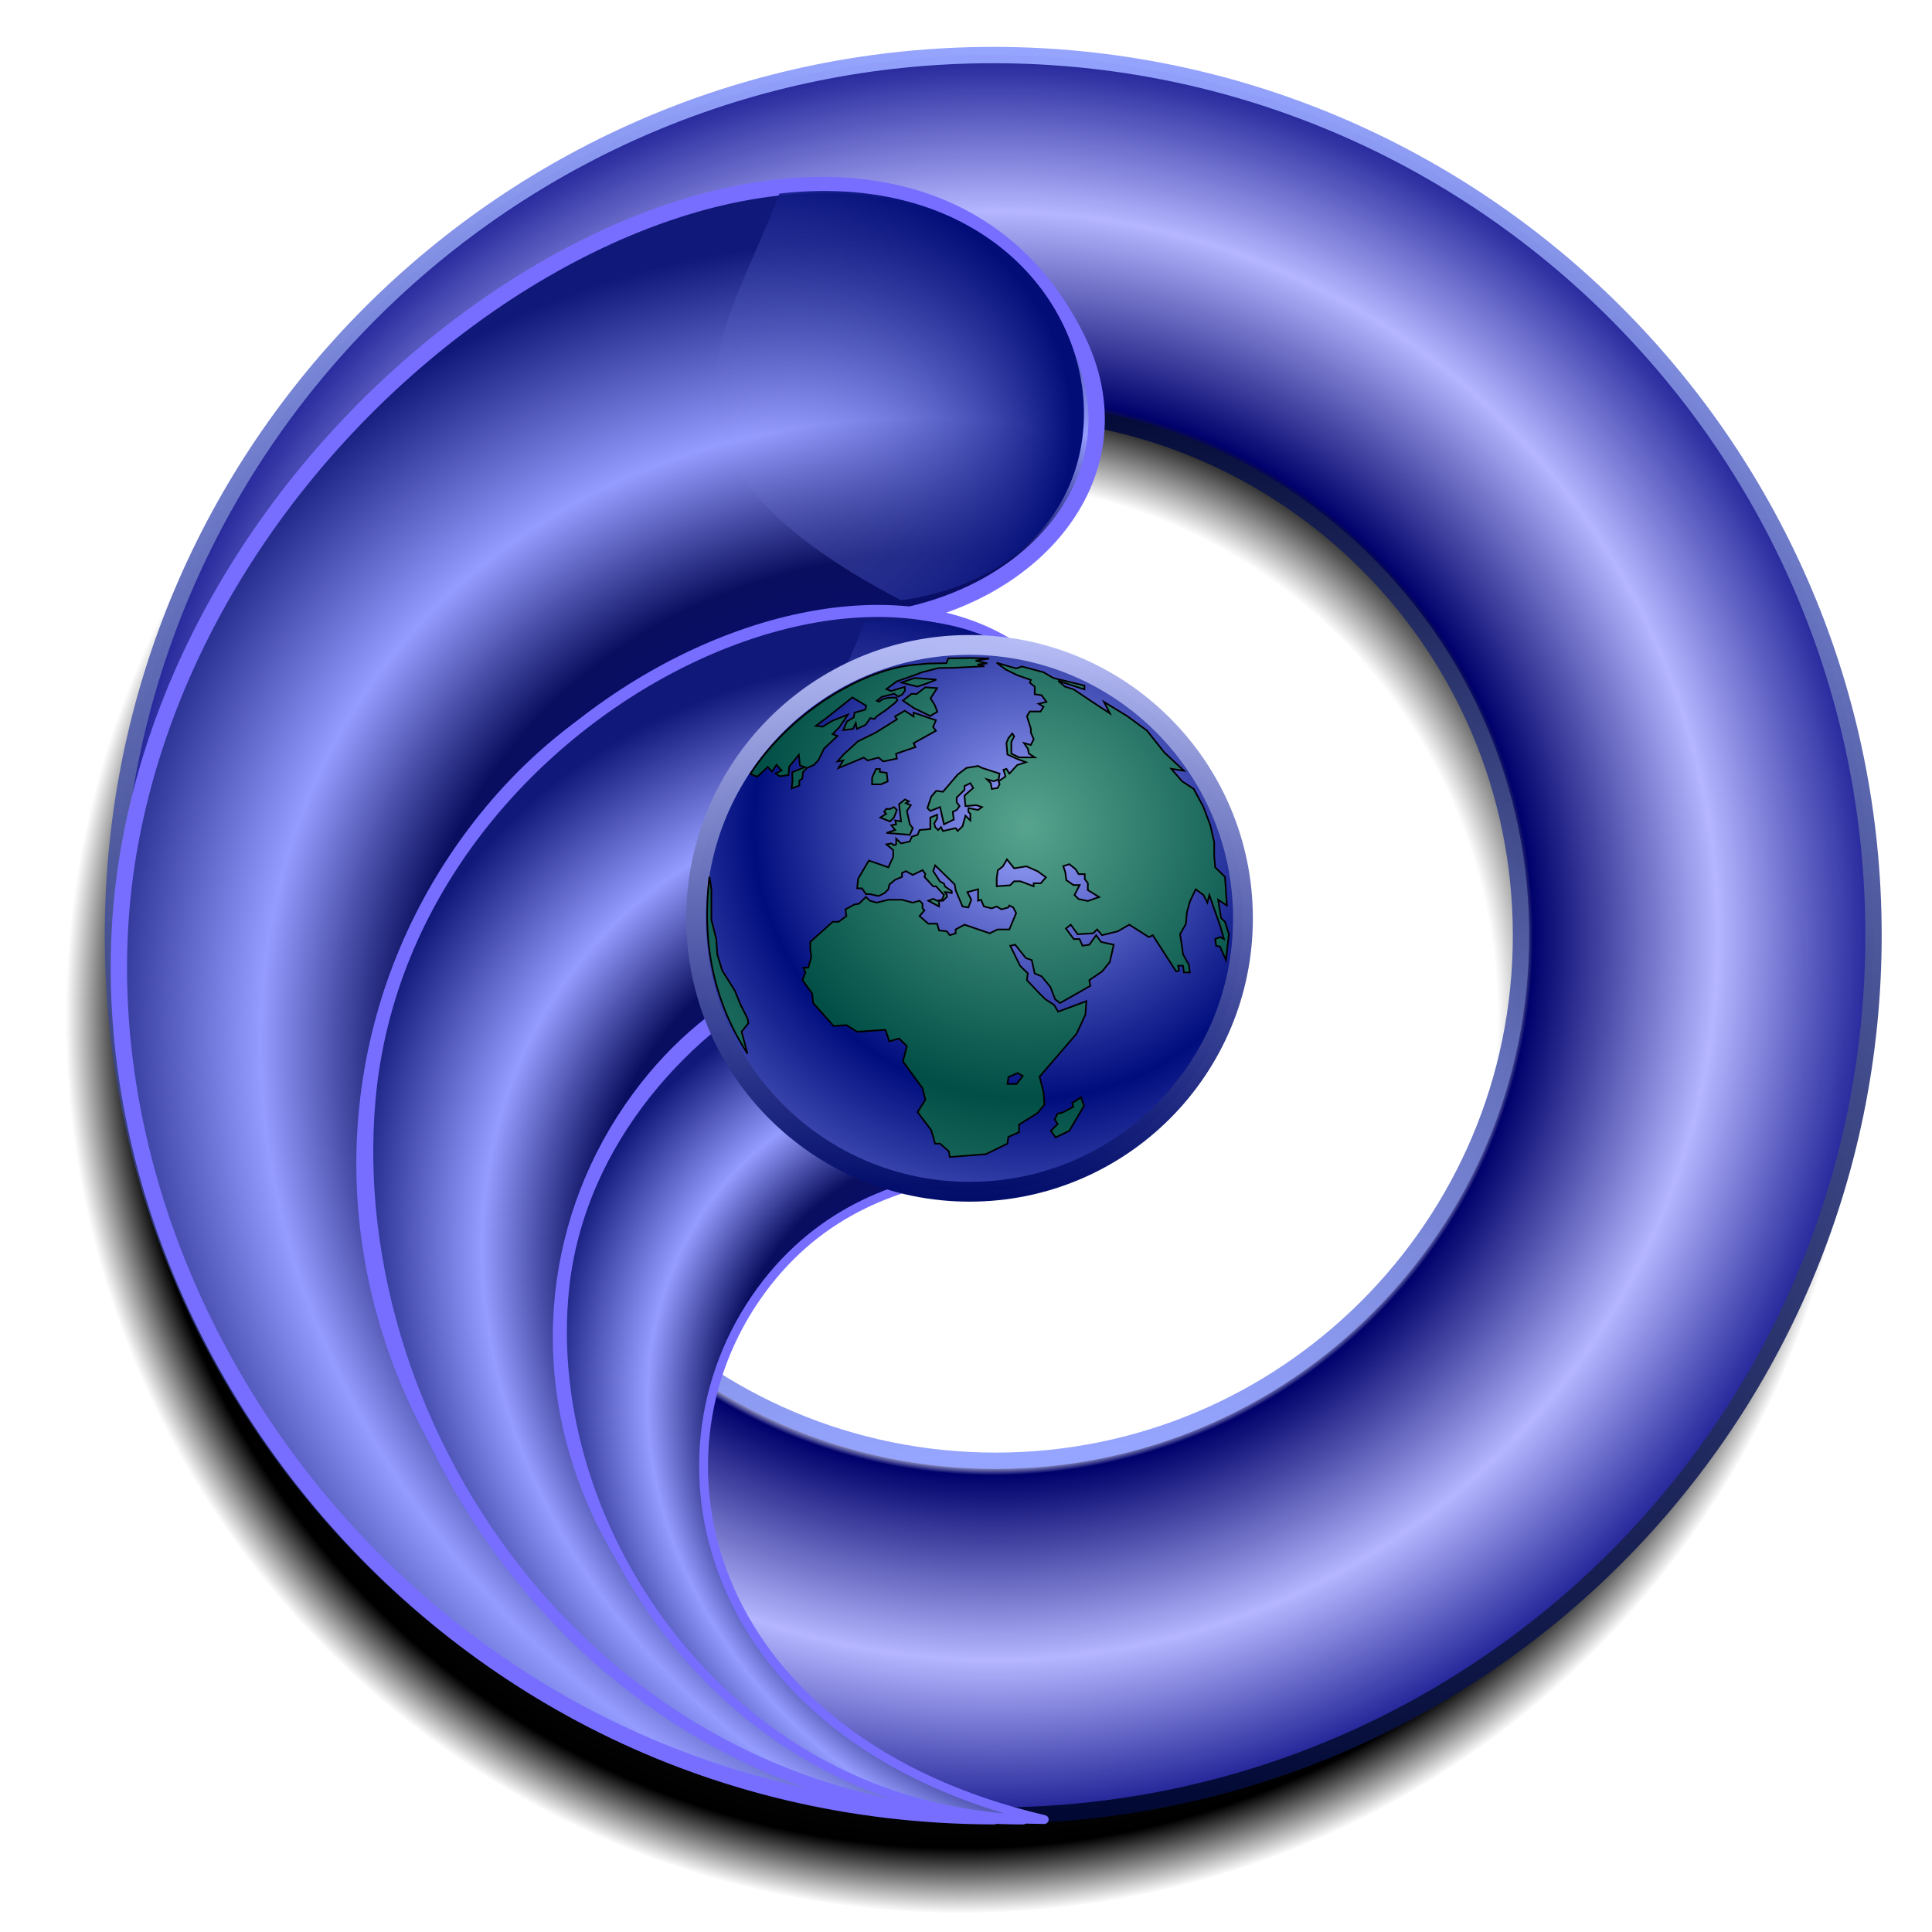 <?xml version="1.0" encoding="UTF-8" standalone="no"?>
<!-- Created with Inkscape (http://www.inkscape.org/) -->

<svg
   xmlns:dc="http://purl.org/dc/elements/1.1/"
   xmlns:cc="http://creativecommons.org/ns#"
   xmlns:rdf="http://www.w3.org/1999/02/22-rdf-syntax-ns#"
   xmlns:svg="http://www.w3.org/2000/svg"
   xmlns="http://www.w3.org/2000/svg"
   xmlns:xlink="http://www.w3.org/1999/xlink"
   xmlns:sodipodi="http://sodipodi.sourceforge.net/DTD/sodipodi-0.dtd"
   xmlns:inkscape="http://www.inkscape.org/namespaces/inkscape"
   id="svg2"
   sodipodi:version="0.32"
   inkscape:version="0.92.5 (2060ec1f9f, 2020-04-08)"
   width="256"
   height="256"
   version="1.0"
   sodipodi:docname="bittorent.svg">
  <defs
     id="defs5">
    <linearGradient
       inkscape:collect="always"
       id="linearGradient931">
      <stop
         style="stop-color:#b4bbf5;stop-opacity:1"
         offset="0"
         id="stop927" />
      <stop
         style="stop-color:#000b69;stop-opacity:1"
         offset="1"
         id="stop929" />
    </linearGradient>
    <linearGradient
       inkscape:collect="always"
       id="linearGradient923">
      <stop
         style="stop-color:#9ca6ff;stop-opacity:1"
         offset="0"
         id="stop919" />
      <stop
         style="stop-color:#000d7d;stop-opacity:1"
         offset="1"
         id="stop921" />
    </linearGradient>
    <linearGradient
       inkscape:collect="always"
       id="linearGradient4713">
      <stop
         style="stop-color:#000000;stop-opacity:1;"
         offset="0"
         id="stop4709" />
      <stop
         id="stop4717"
         offset="0.598"
         style="stop-color:#000000;stop-opacity:0" />
      <stop
         style="stop-color:#000000;stop-opacity:0.903"
         offset="0.687"
         id="stop4719" />
      <stop
         id="stop4721"
         offset="0.927"
         style="stop-color:#000000;stop-opacity:1" />
      <stop
         style="stop-color:#000000;stop-opacity:0;"
         offset="1"
         id="stop4711" />
    </linearGradient>
    <linearGradient
       inkscape:collect="always"
       id="linearGradient4695">
      <stop
         style="stop-color:#000732;stop-opacity:1"
         offset="0"
         id="stop4691" />
      <stop
         style="stop-color:#95a4ff;stop-opacity:0.988"
         offset="1"
         id="stop4693" />
    </linearGradient>
    <linearGradient
       inkscape:collect="always"
       id="linearGradient4672">
      <stop
         style="stop-color:#171992;stop-opacity:0"
         offset="0"
         id="stop4668" />
      <stop
         id="stop4680"
         offset="0.593"
         style="stop-color:#01026e;stop-opacity:0.032" />
      <stop
         id="stop4678"
         offset="0.607"
         style="stop-color:#00016b;stop-opacity:1" />
      <stop
         id="stop4676"
         offset="0.815"
         style="stop-color:#b5b6ff;stop-opacity:1" />
      <stop
         style="stop-color:#171992;stop-opacity:0.984"
         offset="1"
         id="stop4670" />
    </linearGradient>
    <linearGradient
       id="linearGradient4610"
       inkscape:collect="always">
      <stop
         id="stop4606"
         offset="0"
         style="stop-color:#8b92ef;stop-opacity:0" />
      <stop
         id="stop4608"
         offset="1"
         style="stop-color:#020d78;stop-opacity:1" />
    </linearGradient>
    <linearGradient
       id="linearGradient4600"
       inkscape:collect="always">
      <stop
         id="stop4596"
         offset="0"
         style="stop-color:#0209bc;stop-opacity:1" />
      <stop
         style="stop-color:#090e5f;stop-opacity:1"
         offset="0.659"
         id="stop4604" />
      <stop
         style="stop-color:#959cff;stop-opacity:1"
         offset="0.806"
         id="stop4602" />
      <stop
         id="stop4598"
         offset="1"
         style="stop-color:#101879;stop-opacity:1" />
    </linearGradient>
    <radialGradient
       inkscape:collect="always"
       xlink:href="#linearGradient4600"
       id="radialGradient2791"
       cx="-37.864"
       cy="90.653"
       fx="-37.864"
       fy="90.653"
       r="60.872"
       gradientTransform="matrix(1.011,-1.421,1.69,1.203,21.813,-6.977)"
       gradientUnits="userSpaceOnUse" />
    <radialGradient
       inkscape:collect="always"
       xlink:href="#linearGradient4610"
       id="radialGradient2823"
       cx="100.381"
       cy="65.908"
       fx="100.381"
       fy="65.908"
       r="20.235"
       gradientTransform="matrix(2.017,-0.394,0.325,1.664,-125.655,-2.034)"
       gradientUnits="userSpaceOnUse" />
    <linearGradient
       id="linearGradient2779">
      <stop
         id="stop2781"
         offset="0"
         style="stop-color:#cdd0e8;stop-opacity:1;" />
      <stop
         id="stop2783"
         offset="1"
         style="stop-color:#4a4b8c;stop-opacity:1;" />
    </linearGradient>
    <radialGradient
       r="61.801"
       fy="94.952"
       fx="154.176"
       cy="94.952"
       cx="154.176"
       gradientTransform="matrix(4.78,-3.69431e-2,2.224268e-2,2.053,-696.636,-27.059)"
       gradientUnits="userSpaceOnUse"
       id="radialGradient2156"
       xlink:href="#linearGradient3045"
       inkscape:collect="always" />
    <linearGradient
       y2="23.241"
       x2="161.858"
       y1="40.875"
       x1="197.05"
       gradientTransform="matrix(1.963,0,0,2.354,-194.894,14.749)"
       gradientUnits="userSpaceOnUse"
       id="linearGradient2153"
       xlink:href="#linearGradient3850"
       inkscape:collect="always" />
    <linearGradient
       y2="65.623"
       x2="74.299"
       y1="71.588"
       x1="22.581"
       spreadMethod="reflect"
       gradientTransform="matrix(1.963,0,0,2.354,1.029,-10.801)"
       gradientUnits="userSpaceOnUse"
       id="linearGradient2150"
       xlink:href="#linearGradient3896"
       inkscape:collect="always" />
    <linearGradient
       y2="69.087"
       x2="87.376"
       y1="79.733"
       x1="20.247"
       gradientTransform="matrix(1.963,0,0,2.409,9.221,-18.286)"
       gradientUnits="userSpaceOnUse"
       id="linearGradient2147"
       xlink:href="#linearGradient3860"
       inkscape:collect="always" />
    <linearGradient
       y2="69.087"
       x2="87.376"
       y1="79.733"
       x1="20.247"
       spreadMethod="reflect"
       gradientTransform="matrix(1.963,0,0,2.409,9.221,-18.286)"
       gradientUnits="userSpaceOnUse"
       id="linearGradient2145"
       xlink:href="#linearGradient3896"
       inkscape:collect="always" />
    <linearGradient
       y2="63.782"
       x2="110.064"
       y1="54.7"
       x1="59.463"
       gradientTransform="matrix(1.037,0.196,-0.287,0.769,-81.623,-25.918)"
       gradientUnits="userSpaceOnUse"
       id="linearGradient18007"
       xlink:href="#aigrd9"
       inkscape:collect="always" />
    <linearGradient
       y2="53.969"
       x2="37.959"
       y1="79.914"
       x1="105.087"
       gradientTransform="matrix(0.941,0.298,-0.339,0.826,-67,-35.545)"
       gradientUnits="userSpaceOnUse"
       id="linearGradient18005"
       xlink:href="#aigrd8"
       inkscape:collect="always" />
    <linearGradient
       y2="94.278"
       x2="120.526"
       y1="114.171"
       x1="86.361"
       gradientTransform="matrix(0.945,0.328,-0.328,0.945,-70.259,-53.557)"
       gradientUnits="userSpaceOnUse"
       id="linearGradient18003"
       xlink:href="#aigrd7"
       inkscape:collect="always" />
    <linearGradient
       y2="82.533"
       x2="127.788"
       y1="108.482"
       x1="73.943"
       gradientTransform="matrix(0.956,0.292,-0.292,0.956,-73.827,-51.23)"
       gradientUnits="userSpaceOnUse"
       id="linearGradient18001"
       xlink:href="#aigrd6"
       inkscape:collect="always" />
    <linearGradient
       y2="72.563"
       x2="93.69"
       y1="64.346"
       x1="35.301"
       gradientTransform="matrix(0.94,0.293,-0.341,0.809,-68.038,-33.984)"
       gradientUnits="userSpaceOnUse"
       id="linearGradient17999"
       xlink:href="#aigrd5"
       inkscape:collect="always" />
    <linearGradient
       y2="77.179"
       x2="42.867"
       y1="97.71"
       x1="92.552"
       gradientTransform="matrix(0.934,0.328,-0.318,0.946,-68.304,-53.758)"
       gradientUnits="userSpaceOnUse"
       id="linearGradient17997"
       xlink:href="#aigrd2"
       inkscape:collect="always" />
    <linearGradient
       gradientTransform="matrix(1.037,0.196,-0.287,0.769,-81.623,-25.918)"
       y2="63.782"
       x2="110.064"
       y1="54.7"
       x1="59.463"
       gradientUnits="userSpaceOnUse"
       id="aigrd9">
      <stop
         id="stop16985"
         style="stop-color:#C7C7C7"
         offset="0.107" />
      <stop
         id="stop16987"
         style="stop-color:#3F3F3F"
         offset="0.192" />
      <stop
         id="stop16989"
         style="stop-color:#525252"
         offset="0.317" />
      <stop
         id="stop16991"
         style="stop-color:#727272"
         offset="0.464" />
      <stop
         id="stop16993"
         style="stop-color:#9D9D9D"
         offset="0.628" />
      <stop
         id="stop16995"
         style="stop-color:#353535"
         offset="0.775" />
      <stop
         id="stop16997"
         style="stop-color:#101010"
         offset="1" />
    </linearGradient>
    <linearGradient
       gradientTransform="matrix(0.941,0.298,-0.339,0.826,-67,-35.545)"
       y2="53.969"
       x2="37.959"
       y1="79.914"
       x1="105.087"
       gradientUnits="userSpaceOnUse"
       id="aigrd8">
      <stop
         id="stop16978"
         style="stop-color:#303030"
         offset="0" />
      <stop
         id="stop16980"
         style="stop-color:#828282"
         offset="1" />
    </linearGradient>
    <linearGradient
       gradientTransform="matrix(0.945,0.328,-0.328,0.945,-70.259,-53.557)"
       y2="94.278"
       x2="120.526"
       y1="114.171"
       x1="86.361"
       gradientUnits="userSpaceOnUse"
       id="aigrd7">
      <stop
         id="stop16972"
         style="stop-color:#FFFFFF"
         offset="0" />
      <stop
         id="stop16974"
         style="stop-color:#797E81"
         offset="1" />
    </linearGradient>
    <linearGradient
       gradientTransform="matrix(0.956,0.292,-0.292,0.956,-73.827,-51.23)"
       y2="82.533"
       x2="127.788"
       y1="108.482"
       x1="73.943"
       gradientUnits="userSpaceOnUse"
       id="aigrd6">
      <stop
         id="stop16965"
         style="stop-color:#FFFFFF"
         offset="0" />
      <stop
         id="stop16967"
         style="stop-color:#B1B1C5"
         offset="1" />
    </linearGradient>
    <linearGradient
       gradientTransform="matrix(0.94,0.293,-0.341,0.809,-68.038,-33.984)"
       y2="72.563"
       x2="93.69"
       y1="64.346"
       x1="35.301"
       gradientUnits="userSpaceOnUse"
       id="aigrd5">
      <stop
         id="stop16956"
         style="stop-color:#FFFFFF"
         offset="0" />
      <stop
         id="stop16958"
         style="stop-color:#ECECEC"
         offset="0.202" />
      <stop
         id="stop16960"
         style="stop-color:#606060"
         offset="1" />
    </linearGradient>
    <linearGradient
       gradientTransform="translate(-8.847,-7.637)"
       y2="58.936"
       x2="77.696"
       y1="58.936"
       x1="20.695"
       gradientUnits="userSpaceOnUse"
       id="aigrd4">
      <stop
         id="stop16950"
         style="stop-color:#FFFFFF"
         offset="0" />
      <stop
         id="stop16952"
         style="stop-color:#DFDFEC"
         offset="1" />
    </linearGradient>
    <linearGradient
       gradientTransform="translate(-8.847,-7.637)"
       y2="59.724"
       x2="110.422"
       y1="59.724"
       x1="1"
       gradientUnits="userSpaceOnUse"
       id="aigrd3">
      <stop
         id="stop16941"
         style="stop-color:#BFBFBF"
         offset="0" />
      <stop
         id="stop16943"
         style="stop-color:#7084CC"
         offset="1" />
    </linearGradient>
    <linearGradient
       gradientTransform="matrix(0.934,0.328,-0.318,0.946,-68.304,-53.758)"
       y2="77.179"
       x2="42.867"
       y1="97.71"
       x1="92.552"
       gradientUnits="userSpaceOnUse"
       id="aigrd2">
      <stop
         id="stop16932"
         style="stop-color:#303030"
         offset="0" />
      <stop
         id="stop16934"
         style="stop-color:#828282"
         offset="1" />
    </linearGradient>
    <linearGradient
       gradientTransform="translate(-8.847,-7.637)"
       y2="91.075"
       x2="135.033"
       y1="91.075"
       x1="19.927"
       gradientUnits="userSpaceOnUse"
       id="aigrd1">
      <stop
         id="stop16926"
         style="stop-color:#E8E8E8"
         offset="0" />
      <stop
         id="stop16928"
         style="stop-color:#A9A9A9"
         offset="1" />
    </linearGradient>
    <linearGradient
       id="linearGradient3850"
       inkscape:collect="always">
      <stop
         id="stop3852"
         offset="0"
         style="stop-color:#987532;stop-opacity:1" />
      <stop
         id="stop3854"
         offset="1"
         style="stop-color:#e6dbc6;stop-opacity:1" />
    </linearGradient>
    <linearGradient
       id="linearGradient3860"
       inkscape:collect="always">
      <stop
         id="stop3862"
         offset="0"
         style="stop-color:#482b19;stop-opacity:1" />
      <stop
         id="stop3864"
         offset="1"
         style="stop-color:#b27e5e;stop-opacity:1" />
    </linearGradient>
    <linearGradient
       id="linearGradient3896">
      <stop
         style="stop-color:#484419;stop-opacity:1;"
         offset="0"
         id="stop3898" />
      <stop
         style="stop-color:#eee38d;stop-opacity:1;"
         offset="1"
         id="stop3900" />
    </linearGradient>
    <linearGradient
       id="linearGradient3045">
      <stop
         id="stop3047"
         offset="0"
         style="stop-color:#ffd400;stop-opacity:1;" />
      <stop
         style="stop-color:#b0a00d;stop-opacity:1;"
         offset="0.5"
         id="stop2837" />
      <stop
         id="stop3049"
         offset="1"
         style="stop-color:#534c0a;stop-opacity:1;" />
    </linearGradient>
    <radialGradient
       inkscape:collect="always"
       xlink:href="#linearGradient4600"
       id="radialGradient4654"
       gradientUnits="userSpaceOnUse"
       gradientTransform="matrix(1.011,-1.421,1.69,1.203,21.813,-6.977)"
       cx="-37.864"
       cy="90.653"
       fx="-37.864"
       fy="90.653"
       r="60.872" />
    <radialGradient
       inkscape:collect="always"
       xlink:href="#linearGradient4610"
       id="radialGradient4656"
       gradientUnits="userSpaceOnUse"
       gradientTransform="matrix(2.017,-0.394,0.325,1.664,-125.655,-2.034)"
       cx="100.381"
       cy="65.908"
       fx="100.381"
       fy="65.908"
       r="20.235" />
    <radialGradient
       inkscape:collect="always"
       xlink:href="#linearGradient4600"
       id="radialGradient4664"
       gradientUnits="userSpaceOnUse"
       gradientTransform="matrix(1.011,-1.421,1.69,1.203,21.813,-6.977)"
       cx="-37.864"
       cy="90.653"
       fx="-37.864"
       fy="90.653"
       r="60.872" />
    <radialGradient
       inkscape:collect="always"
       xlink:href="#linearGradient4610"
       id="radialGradient4666"
       gradientUnits="userSpaceOnUse"
       gradientTransform="matrix(2.017,-0.394,0.325,1.664,-125.655,-2.034)"
       cx="100.381"
       cy="65.908"
       fx="100.381"
       fy="65.908"
       r="20.235" />
    <radialGradient
       inkscape:collect="always"
       xlink:href="#linearGradient4672"
       id="radialGradient4674"
       cx="129.882"
       cy="127.905"
       fx="129.882"
       fy="127.905"
       r="108.838"
       gradientUnits="userSpaceOnUse"
       gradientTransform="matrix(1.082,0,0,1.082,-8.881,-14.41)" />
    <linearGradient
       inkscape:collect="always"
       xlink:href="#linearGradient4695"
       id="linearGradient4697"
       x1="130.593"
       y1="236.581"
       x2="136.728"
       y2="18.065"
       gradientUnits="userSpaceOnUse"
       gradientTransform="matrix(1.082,0,0,1.082,-8.881,-14.41)" />
    <linearGradient
       inkscape:collect="always"
       xlink:href="#linearGradient4695"
       id="linearGradient4705"
       x1="128.154"
       y1="62.234"
       x2="135.677"
       y2="191.833"
       gradientUnits="userSpaceOnUse"
       gradientTransform="matrix(1.082,0,0,1.082,-9.509,-15.039)" />
    <radialGradient
       inkscape:collect="always"
       xlink:href="#linearGradient4713"
       id="radialGradient4715"
       cx="125.524"
       cy="136.331"
       fx="125.524"
       fy="136.331"
       r="107.838"
       gradientTransform="matrix(1.101,0,0,1.101,-10.787,-15.264)"
       gradientUnits="userSpaceOnUse" />
    <radialGradient
       inkscape:collect="always"
       xlink:href="#linearGradient923"
       id="radialGradient925"
       cx="138.025"
       cy="118.266"
       fx="138.025"
       fy="118.266"
       r="27.605"
       gradientUnits="userSpaceOnUse"
       spreadMethod="reflect"
       gradientTransform="matrix(1.312,0,0,1.312,-45.045,-45.731)" />
    <linearGradient
       inkscape:collect="always"
       xlink:href="#linearGradient931"
       id="linearGradient933"
       x1="128.436"
       y1="99.959"
       x2="129.308"
       y2="155.75"
       gradientUnits="userSpaceOnUse"
       gradientTransform="matrix(1.312,0,0,1.312,-45.045,-45.731)" />
    <radialGradient
       inkscape:collect="always"
       xlink:href="#linearGradient12323"
       id="radialGradient12337"
       gradientUnits="userSpaceOnUse"
       gradientTransform="matrix(-1.429,1.193717e-2,8.834128e-3,1.058,133.35,-102.436)"
       cx="-44.103"
       cy="174.867"
       fx="-44.103"
       fy="174.867"
       r="38.327" />
    <radialGradient
       inkscape:collect="always"
       xlink:href="#linearGradient12323"
       id="radialGradient12333"
       gradientUnits="userSpaceOnUse"
       gradientTransform="matrix(1.429,1.193717e-2,-8.834128e-3,1.058,179.27,-100.016)"
       cx="-44.103"
       cy="174.867"
       fx="-44.103"
       fy="174.867"
       r="38.327" />
    <radialGradient
       inkscape:collect="always"
       xlink:href="#linearGradient12323"
       id="radialGradient12329"
       cx="-44.103"
       cy="174.867"
       fx="-44.103"
       fy="174.867"
       r="38.327"
       gradientTransform="matrix(-1.429,1.193717e-2,8.834128e-3,1.058,108.186,-39.041)"
       gradientUnits="userSpaceOnUse" />
    <linearGradient
       inkscape:collect="always"
       xlink:href="#linearGradient12235"
       id="linearGradient12317"
       gradientUnits="userSpaceOnUse"
       x1="-51.781"
       y1="126.064"
       x2="-22.261"
       y2="126.064" />
    <linearGradient
       inkscape:collect="always"
       xlink:href="#linearGradient12269"
       id="linearGradient12275"
       x1="28.259"
       y1="59.48"
       x2="85.37"
       y2="42.059"
       gradientUnits="userSpaceOnUse" />
    <linearGradient
       inkscape:collect="always"
       xlink:href="#linearGradient12235"
       id="linearGradient12233"
       x1="15.97"
       y1="60.975"
       x2="36.779"
       y2="60.975"
       gradientUnits="userSpaceOnUse"
       spreadMethod="reflect"
       gradientTransform="translate(8.75,50.711)" />
    <linearGradient
       inkscape:collect="always"
       xlink:href="#linearGradient2811"
       id="linearGradient11338"
       gradientUnits="userSpaceOnUse"
       x1="93.838"
       y1="19.388"
       x2="96.434"
       y2="79.131" />
    <radialGradient
       inkscape:collect="always"
       xlink:href="#linearGradient2797"
       id="radialGradient11336"
       gradientUnits="userSpaceOnUse"
       cx="90.378"
       cy="91.243"
       fx="90.378"
       fy="91.243"
       r="72.284" />
    <radialGradient
       inkscape:collect="always"
       xlink:href="#linearGradient2811"
       id="radialGradient11334"
       gradientUnits="userSpaceOnUse"
       gradientTransform="matrix(1.553,-1.227874e-7,4.977311e-8,0.728,-51.846,16.917)"
       cx="93.838"
       cy="39.025"
       fx="93.838"
       fy="39.025"
       r="54.986" />
    <radialGradient
       inkscape:collect="always"
       xlink:href="#linearGradient2797"
       id="radialGradient11320"
       gradientUnits="userSpaceOnUse"
       cx="90.378"
       cy="91.243"
       fx="90.378"
       fy="91.243"
       r="72.284" />
    <radialGradient
       inkscape:collect="always"
       xlink:href="#linearGradient2811"
       id="radialGradient11318"
       gradientUnits="userSpaceOnUse"
       gradientTransform="matrix(1.553,-1.227874e-7,4.977311e-8,0.728,-51.846,16.917)"
       cx="93.838"
       cy="39.025"
       fx="93.838"
       fy="39.025"
       r="54.986" />
    <linearGradient
       id="linearGradient2811"
       inkscape:collect="always">
      <stop
         id="stop2813"
         offset="0"
         style="stop-color:white;stop-opacity:1;" />
      <stop
         id="stop2815"
         offset="1"
         style="stop-color:white;stop-opacity:0" />
    </linearGradient>
    <linearGradient
       id="linearGradient2797">
      <stop
         id="stop2799"
         offset="0"
         style="stop-color:black;stop-opacity:0" />
      <stop
         style="stop-color:black;stop-opacity:0;"
         offset="0.5"
         id="stop2805" />
      <stop
         id="stop2807"
         offset="0.75"
         style="stop-color:black;stop-opacity:0;" />
      <stop
         style="stop-color:black;stop-opacity:0.144;"
         offset="0.875"
         id="stop2809" />
      <stop
         id="stop2801"
         offset="1"
         style="stop-color:black;stop-opacity:0.629;" />
    </linearGradient>
    <radialGradient
       r="54.986"
       fy="39.025"
       fx="93.838"
       cy="39.025"
       cx="93.838"
       gradientTransform="matrix(1.553,-1.227874e-7,4.977311e-8,0.728,-51.846,16.917)"
       gradientUnits="userSpaceOnUse"
       id="radialGradient2793"
       xlink:href="#linearGradient2811"
       inkscape:collect="always" />
    <radialGradient
       gradientUnits="userSpaceOnUse"
       r="72.284"
       fy="91.243"
       fx="90.378"
       cy="91.243"
       cx="90.378"
       id="radialGradient2803"
       xlink:href="#linearGradient2797"
       inkscape:collect="always" />
    <radialGradient
       r="54.986"
       fy="39.025"
       fx="93.838"
       cy="39.025"
       cx="93.838"
       gradientTransform="matrix(1.553,-1.227874e-7,4.977311e-8,0.728,-51.846,16.917)"
       gradientUnits="userSpaceOnUse"
       id="radialGradient2841"
       xlink:href="#linearGradient2811"
       inkscape:collect="always" />
    <radialGradient
       r="72.284"
       fy="91.243"
       fx="90.378"
       cy="91.243"
       cx="90.378"
       gradientUnits="userSpaceOnUse"
       id="radialGradient2843"
       xlink:href="#linearGradient2797"
       inkscape:collect="always" />
    <linearGradient
       id="linearGradient12235"
       inkscape:collect="always">
      <stop
         id="stop12237"
         offset="0"
         style="stop-color:black;stop-opacity:1;" />
      <stop
         id="stop12239"
         offset="1"
         style="stop-color:white;stop-opacity:1" />
    </linearGradient>
    <linearGradient
       inkscape:collect="always"
       id="linearGradient12269">
      <stop
         style="stop-color:#d51717;stop-opacity:1"
         offset="0"
         id="stop12271" />
      <stop
         style="stop-color:black;stop-opacity:1"
         offset="1"
         id="stop12273" />
    </linearGradient>
    <linearGradient
       inkscape:collect="always"
       id="linearGradient12323">
      <stop
         style="stop-color:white;stop-opacity:1"
         offset="0"
         id="stop12325" />
      <stop
         style="stop-color:black;stop-opacity:1"
         offset="1"
         id="stop12327" />
    </linearGradient>
    <radialGradient
       r="54.986"
       fy="39.025"
       fx="93.838"
       cy="39.025"
       cx="93.838"
       gradientTransform="matrix(1.553,-1.227874e-7,4.977311e-8,0.728,-51.846,16.917)"
       gradientUnits="userSpaceOnUse"
       id="radialGradient9873"
       xlink:href="#linearGradient2811"
       inkscape:collect="always" />
    <radialGradient
       r="72.284"
       fy="91.243"
       fx="90.378"
       cy="91.243"
       cx="90.378"
       gradientUnits="userSpaceOnUse"
       id="radialGradient9875"
       xlink:href="#linearGradient2797"
       inkscape:collect="always" />
    <radialGradient
       r="54.986"
       fy="39.025"
       fx="93.838"
       cy="39.025"
       cx="93.838"
       gradientTransform="matrix(1.553,-1.227874e-7,4.977311e-8,0.728,-51.846,16.917)"
       gradientUnits="userSpaceOnUse"
       id="radialGradient9889"
       xlink:href="#linearGradient2811"
       inkscape:collect="always" />
    <radialGradient
       r="72.284"
       fy="91.243"
       fx="90.378"
       cy="91.243"
       cx="90.378"
       gradientUnits="userSpaceOnUse"
       id="radialGradient9891"
       xlink:href="#linearGradient2797"
       inkscape:collect="always" />
    <linearGradient
       id="linearGradient2938"
       inkscape:collect="always">
      <stop
         id="stop2940"
         offset="0"
         style="stop-color:#130aab;stop-opacity:1" />
      <stop
         id="stop2942"
         offset="1"
         style="stop-color:#bfc8f0;stop-opacity:1" />
    </linearGradient>
    <linearGradient
       id="linearGradient668">
      <stop
         id="stop669"
         offset="0"
         style="stop-color:#000000;stop-opacity:0.443;" />
      <stop
         id="stop670"
         offset="1"
         style="stop-color:#000000;stop-opacity:0.103;" />
    </linearGradient>
    <radialGradient
       gradientTransform="matrix(0.809,0,0,0.774,-386.43,-249.766)"
       gradientUnits="userSpaceOnUse"
       xlink:href="#linearGradient668"
       id="radialGradient708"
       fy="476.608"
       fx="631.626"
       r="165.788"
       cy="476.608"
       cx="631.626" />
    <linearGradient
       id="linearGradient4907">
      <stop
         id="stop4909"
         offset="0"
         style="stop-color:#ffffff;stop-opacity:0.845;" />
      <stop
         id="stop4908"
         offset="1"
         style="stop-color:#ffffff;stop-opacity:0;" />
    </linearGradient>
    <linearGradient
       gradientTransform="matrix(0.911,0,0,0.687,-384.998,-251.876)"
       gradientUnits="userSpaceOnUse"
       xlink:href="#linearGradient4907"
       id="linearGradient4300"
       y2="533.513"
       x2="563.67"
       y1="378.522"
       x1="559.976" />
    <linearGradient
       id="linearGradient403">
      <stop
         id="stop405"
         offset="0"
         style="stop-color:white;stop-opacity:0.503" />
      <stop
         id="stop404"
         offset="1"
         style="stop-color:#ffffff;stop-opacity:0;" />
    </linearGradient>
    <linearGradient
       gradientTransform="matrix(1.144,0,0,0.547,-385.198,-250.413)"
       gradientUnits="userSpaceOnUse"
       xlink:href="#linearGradient403"
       id="linearGradient770"
       y2="806.257"
       x2="448.988"
       y1="890.648"
       x1="452.824" />
    <linearGradient
       gradientUnits="userSpaceOnUse"
       y2="229.967"
       x2="142.952"
       y1="4.574"
       x1="131.315"
       id="linearGradient2944"
       xlink:href="#linearGradient2938"
       inkscape:collect="always" />
    <linearGradient
       id="linearGradient2809">
      <stop
         style="stop-color:#dcdeed;stop-opacity:0;"
         offset="0"
         id="stop2811" />
      <stop
         id="stop2817"
         offset="0.5"
         style="stop-color:#dcdeed;stop-opacity:0;" />
      <stop
         style="stop-color:#04127c;stop-opacity:0.247;"
         offset="0.75"
         id="stop2819" />
      <stop
         style="stop-color:#060a29;stop-opacity:1;"
         offset="1"
         id="stop14556" />
    </linearGradient>
    <linearGradient
       x1="150.386"
       y1="782.29"
       x2="110.434"
       y2="943.175"
       id="linearGradient2061"
       xlink:href="#linearGradient2811"
       gradientUnits="userSpaceOnUse"
       gradientTransform="scale(1.428,0.7)" />
    <style
       type="text/css"
       id="style1351">
   
    .fil0 {fill:#0093DD}
    .fil2 {fill:#FFFFFF}
    .fil1 {fill:#1F1A17}
   
  </style>
    <radialGradient
       cx="1020.115"
       cy="281.723"
       r="435.854"
       fx="1015.117"
       fy="276.692"
       id="radialGradient3020"
       xlink:href="#linearGradient2707"
       gradientUnits="userSpaceOnUse" />
    <radialGradient
       cx="110.203"
       cy="1004.59"
       r="1484.726"
       fx="110.203"
       fy="1004.59"
       id="radialGradient2892"
       xlink:href="#linearGradient2889"
       gradientUnits="userSpaceOnUse"
       gradientTransform="scale(1.155,0.866)" />
    <radialGradient
       cx="465.815"
       cy="362.485"
       r="93.853"
       fx="468.316"
       fy="362.485"
       id="radialGradient2085"
       xlink:href="#linearGradient2707"
       gradientUnits="userSpaceOnUse" />
    <linearGradient
       x1="160.011"
       y1="245.853"
       x2="164.764"
       y2="307.977"
       id="linearGradient5377"
       xlink:href="#linearGradient2811"
       gradientUnits="userSpaceOnUse"
       gradientTransform="matrix(1.7,0,0,1.18,-155.758,-259.342)" />
    <linearGradient
       x1="133.29"
       y1="216.576"
       x2="149.751"
       y2="317.26"
       id="linearGradient5376"
       xlink:href="#linearGradient2811"
       gradientUnits="userSpaceOnUse"
       gradientTransform="matrix(2.055,0,0,1.792,-209.569,-403.668)" />
    <radialGradient
       cx="474.257"
       cy="414.538"
       r="79.385"
       fx="476.524"
       fy="413.389"
       id="radialGradient5375"
       xlink:href="#linearGradient2253"
       gradientUnits="userSpaceOnUse"
       gradientTransform="matrix(1.386,0,0,1.384,-517.483,-375.697)" />
    <style
       type="text/css"
       id="style2415">
   
    .fil0 {fill:#0093DD}
    .fil2 {fill:#FFFFFF}
    .fil1 {fill:#1F1A17}
   
  </style>
    <linearGradient
       id="linearGradient2253">
      <stop
         style="stop-color:#ffffff;stop-opacity:1;"
         offset="0"
         id="stop2254" />
      <stop
         style="stop-color:#d9c1c1;stop-opacity:1;"
         offset="1"
         id="stop2255" />
    </linearGradient>
    <linearGradient
       id="linearGradient2707">
      <stop
         style="stop-color:#ffffff;stop-opacity:1;"
         offset="0"
         id="stop2708" />
      <stop
         style="stop-color:#000000;stop-opacity:0;"
         offset="1"
         id="stop2709" />
    </linearGradient>
    <linearGradient
       id="linearGradient2889">
      <stop
         style="stop-color:#000000;stop-opacity:1;"
         offset="0"
         id="stop2890" />
      <stop
         style="stop-color:#000000;stop-opacity:1;"
         offset="1"
         id="stop2891" />
    </linearGradient>
    <linearGradient
       id="linearGradient2936">
      <stop
         id="stop2938"
         offset="0"
         style="stop-color:#c9c7ed;stop-opacity:0.859" />
      <stop
         id="stop15439"
         offset="1"
         style="stop-color:#ffffff;stop-opacity:0;" />
    </linearGradient>
    <radialGradient
       r="54.986"
       fy="39.025"
       fx="93.838"
       cy="39.025"
       cx="93.838"
       gradientTransform="matrix(1.553,-1.227874e-7,4.977311e-8,0.728,-51.846,16.917)"
       gradientUnits="userSpaceOnUse"
       id="radialGradient17137"
       xlink:href="#linearGradient2811"
       inkscape:collect="always" />
    <radialGradient
       r="72.284"
       fy="91.243"
       fx="90.378"
       cy="91.243"
       cx="90.378"
       gradientUnits="userSpaceOnUse"
       id="radialGradient17139"
       xlink:href="#linearGradient2797"
       inkscape:collect="always" />
    <radialGradient
       r="54.986"
       fy="39.025"
       fx="93.838"
       cy="39.025"
       cx="93.838"
       gradientTransform="matrix(1.079,9.88915e-8,3.458957e-8,-0.586,91.233,126.452)"
       gradientUnits="userSpaceOnUse"
       id="radialGradient17146"
       xlink:href="#linearGradient2811"
       inkscape:collect="always" />
    <radialGradient
       r="72.284"
       fy="91.243"
       fx="90.378"
       cy="91.243"
       cx="90.378"
       gradientUnits="userSpaceOnUse"
       id="radialGradient17149"
       xlink:href="#linearGradient2797"
       inkscape:collect="always" />
  </defs>
  <sodipodi:namedview
     inkscape:window-height="1056"
     inkscape:window-width="1920"
     inkscape:pageshadow="2"
     inkscape:pageopacity="0"
     guidetolerance="10.0"
     gridtolerance="10.0"
     objecttolerance="10.0"
     borderopacity="1.0"
     bordercolor="#666666"
     pagecolor="#ff0000"
     id="base"
     inkscape:zoom="3.4414062"
     inkscape:cx="128"
     inkscape:cy="128"
     inkscape:window-x="0"
     inkscape:window-y="0"
     inkscape:current-layer="svg2"
     showgrid="false"
     inkscape:snap-to-guides="false"
     inkscape:snap-grids="false"
     inkscape:snap-others="false"
     inkscape:object-nodes="false"
     inkscape:snap-nodes="false"
     inkscape:snap-global="false"
     inkscape:window-maximized="1" />
  <path
     id="path4707"
     d="M 127.365,16.095 A 118.686,118.686 0 0 0 8.678,134.781 118.686,118.686 0 0 0 127.365,253.468 118.686,118.686 0 0 0 246.051,134.781 118.686,118.686 0 0 0 127.365,16.095 Z m 0,47.848 a 70.839,70.839 0 0 1 70.838,70.838 70.839,70.839 0 0 1 -70.838,70.84 70.839,70.839 0 0 1 -70.84,-70.84 70.839,70.839 0 0 1 70.84,-70.838 z"
     style="fill:url(#radialGradient4715);fill-opacity:1;stroke:none;stroke-width:2.201;stroke-linecap:round;stroke-linejoin:round;stroke-miterlimit:4;stroke-dasharray:none;stroke-opacity:1"
     inkscape:connector-curvature="0" />
  <path
     style="fill:url(#radialGradient4674);fill-opacity:1;stroke:none;stroke-width:2.163;stroke-linecap:round;stroke-linejoin:round;stroke-miterlimit:4;stroke-dasharray:none;stroke-opacity:1"
     d="M 131.608,7.295 A 116.643,116.643 0 0 0 14.964,123.938 116.643,116.643 0 0 0 131.608,240.581 116.643,116.643 0 0 0 248.251,123.938 116.643,116.643 0 0 0 131.608,7.295 Z m 0,47.024 a 69.619,69.619 0 0 1 69.619,69.619 69.619,69.619 0 0 1 -69.619,69.621 69.619,69.619 0 0 1 -69.621,-69.621 69.619,69.619 0 0 1 69.621,-69.619 z"
     id="path1873"
     inkscape:connector-curvature="0" />
  <path
     id="path4687"
     d="M 131.608,7.295 C 67.187,7.295 14.964,59.518 14.964,123.938 c 7.1e-5,64.42 52.223,116.643 116.643,116.643 64.42,-7e-5 116.643,-52.223 116.643,-116.643 C 248.251,59.518 196.028,7.295 131.608,7.295 Z"
     style="fill:none;fill-opacity:1;stroke:url(#linearGradient4697);stroke-width:2.163;stroke-linecap:round;stroke-linejoin:round;stroke-miterlimit:4;stroke-dasharray:none;stroke-opacity:1"
     inkscape:connector-curvature="0"
     sodipodi:nodetypes="ccccc" />
  <path
     style="fill:none;fill-opacity:1;stroke:url(#linearGradient4705);stroke-width:2.163;stroke-linecap:round;stroke-linejoin:round;stroke-miterlimit:4;stroke-dasharray:none;stroke-opacity:1"
     d="m 131.922,54.319 c 38.449,2.79e-4 69.618,31.169 69.619,69.619 8.9e-4,38.45 -31.169,69.621 -69.619,69.621 -38.451,8.9e-4 -69.622,-31.17 -69.621,-69.621 2.81e-4,-38.45 31.171,-69.62 69.621,-69.619 z"
     id="path4689"
     inkscape:connector-curvature="0"
     sodipodi:nodetypes="ccccc" />
  <g
     id="g4626"
     transform="matrix(1.082,0,0,1.082,-8.881,-14.41)">
    <path
       inkscape:connector-curvature="0"
       sodipodi:nodetypes="cssssc"
       id="path2760"
       d="M 129.882,235.743 C 59.082,235.544 14.09,170.536 24.173,116.379 36.202,51.767 117.571,9.838 140.011,54.623 148.279,71.124 134.983,86.976 115.486,89.319 97.691,91.458 79.296,97.747 65.822,116.178 37.414,155.038 54.295,218.011 129.882,235.743 Z"
       style="fill:url(#radialGradient2791);fill-opacity:1;stroke:#776eff;stroke-width:2;stroke-linecap:round;stroke-linejoin:round;stroke-miterlimit:4;stroke-dasharray:none;stroke-opacity:1" />
    <path
       sodipodi:nodetypes="ccc"
       id="path2815"
       d="m 103.653,37.025 c -6.43,17.262 -19.625,31.807 14.924,49.814 36.032,-5.246 26.75,-54.524 -14.924,-49.814 z"
       style="fill:url(#radialGradient2823);fill-opacity:1;fill-rule:evenodd;stroke:none;stroke-width:0;stroke-linecap:butt;stroke-linejoin:miter;stroke-miterlimit:4;stroke-dasharray:none;stroke-opacity:1"
       inkscape:connector-curvature="0" />
  </g>
  <g
     id="g4652"
     transform="matrix(0.798,0,0,0.798,31.874,52.829)">
    <path
       style="fill:url(#radialGradient4654);fill-opacity:1;stroke:#776eff;stroke-width:2;stroke-linecap:round;stroke-linejoin:round;stroke-miterlimit:4;stroke-dasharray:none;stroke-opacity:1"
       d="M 129.882,235.743 C 59.082,235.544 16.53,171.25 21.414,116.379 27.518,47.816 117.536,9.815 140.011,54.623 148.286,71.121 134.983,86.976 115.486,89.319 97.691,91.458 79.296,97.747 65.822,116.178 37.414,155.038 54.295,218.011 129.882,235.743 Z"
       id="path4648"
       sodipodi:nodetypes="cssssc"
       inkscape:connector-curvature="0" />
    <path
       inkscape:connector-curvature="0"
       style="fill:url(#radialGradient4656);fill-opacity:1;fill-rule:evenodd;stroke:none;stroke-width:0;stroke-linecap:butt;stroke-linejoin:miter;stroke-miterlimit:4;stroke-dasharray:none;stroke-opacity:1"
       d="m 103.653,37.025 c -6.43,17.262 -19.625,31.807 14.924,49.814 36.032,-5.246 26.75,-54.524 -14.924,-49.814 z"
       id="path4650"
       sodipodi:nodetypes="ccc" />
  </g>
  <g
     transform="matrix(0.586,0,0,0.586,62.255,102.953)"
     id="g4662">
    <path
       inkscape:connector-curvature="0"
       sodipodi:nodetypes="cssssc"
       id="path4658"
       d="M 129.882,235.743 C 59.082,235.544 15.487,170.066 21.491,115.306 28.692,49.621 117.571,9.838 140.011,54.623 148.279,71.124 134.983,86.976 115.486,89.319 97.691,91.458 79.296,97.747 65.822,116.178 37.414,155.038 54.295,218.011 129.882,235.743 Z"
       style="fill:url(#radialGradient4664);fill-opacity:1;stroke:#776eff;stroke-width:2;stroke-linecap:round;stroke-linejoin:round;stroke-miterlimit:4;stroke-dasharray:none;stroke-opacity:1" />
    <path
       sodipodi:nodetypes="ccc"
       id="path4660"
       d="m 103.653,37.025 c -6.43,17.262 -19.625,31.807 14.924,49.814 36.032,-5.246 26.75,-54.524 -14.924,-49.814 z"
       style="fill:url(#radialGradient4666);fill-opacity:1;fill-rule:evenodd;stroke:none;stroke-width:0;stroke-linecap:butt;stroke-linejoin:miter;stroke-miterlimit:4;stroke-dasharray:none;stroke-opacity:1"
       inkscape:connector-curvature="0" />
  </g>
  <circle
     style="opacity:1;fill:url(#radialGradient925);fill-opacity:1;fill-rule:nonzero;stroke:url(#linearGradient933);stroke-width:2.625;stroke-linecap:round;stroke-linejoin:round;stroke-miterlimit:4;stroke-dasharray:none;stroke-dashoffset:0;stroke-opacity:0.988"
     id="path917"
     cx="128.471"
     cy="121.684"
     r="36.229" />
  <path
     inkscape:connector-curvature="0"
     id="path4653"
     style="fill:#00a102;fill-opacity:0.443;fill-rule:nonzero;stroke:#000000;stroke-width:0.216;stroke-linecap:butt;stroke-linejoin:miter;stroke-miterlimit:4;stroke-dasharray:none;stroke-opacity:1"
     d="m 128.488,87.184 -2.843,0.057 -0.251,0.632 -2.452,0.05 -1.676,0.158 c -6.192,0.447 -16.111,5.723 -21.838,14.469 l 0.916,0.366 1.396,-1.299 0.532,0.624 0.628,-0.897 0.657,0.746 -0.768,0.395 0.524,0.373 1.159,-0.151 0.111,-1.141 1.263,-1.543 0.155,1.392 0.657,0.237 -1.676,0.667 0.029,1.141 -0.111,1.012 1.027,-0.395 -0.015,-0.639 0.384,-0.258 0.111,-0.89 0.51,-0.517 0.894,-0.395 0.635,-0.646 0.746,-1.536 1.78,-1.679 -0.65,-0.237 0.886,-0.904 1.13,-1.672 -2.053,0.804 -1.278,0.782 -0.908,-0.108 1.403,-1.041 3.441,-2.727 1.832,1.105 -0.118,0.51 -1.418,0.402 -0.118,0.639 -0.894,0.524 -0.495,1.155 1.292,-0.158 0.369,-0.768 0.148,0.761 1.152,-0.531 0.628,-0.897 0.517,0.115 0.384,-0.388 1.145,-0.775 1.152,-0.911 0.377,-0.388 -0.133,-0.373 -0.908,0.014 -0.768,0.136 -0.642,0.395 -0.259,-0.122 0.635,-0.517 1.669,-0.416 0.524,0.373 0.517,-0.258 0.377,-0.517 -0.015,-0.51 -1.795,0.545 -0.65,-0.244 1.403,-1.041 2.312,-0.804 1.027,-0.395 2.186,-0.553 2.068,-0.036 4.003,-0.201 -0.908,-0.237 1.292,-0.151 -1.558,-0.352 1.802,-0.287 z m 3.574,0.632 1.167,0.883 1.551,0.761 1.809,0.632 -0.133,0.38 0.65,0.51 v 1.012 l 0.908,0.122 0.643,0.89 -1.034,0.251 0.65,0.38 -0.391,0.639 h -1.425 l -0.384,0.632 0.517,1.644 v 0.51 l 0.384,0.89 -0.384,0.761 -0.908,-0.258 0.517,0.761 0.133,0.639 0.775,0.502 h -2.068 l -1.034,-0.502 V 99.471 98.33 l 0.384,-0.761 -0.258,-0.38 -0.517,0.632 -0.258,0.632 0.133,1.522 1.418,0.639 1.034,0.38 -1.159,0.38 -1.034,1.134 -0.391,-0.632 -0.384,0.129 0.258,0.883 -0.908,0.632 0.133,0.38 -0.258,0.51 -0.783,0.129 -0.126,-0.761 -0.517,-0.51 0.901,0.251 0.65,-0.251 0.133,-0.761 -2.334,-0.754 -0.517,-0.258 -1.544,0.258 -1.167,0.883 -1.942,2.275 -0.901,-0.122 -0.65,0.761 -0.517,1.522 0.391,0.38 1.292,-0.51 0.517,2.282 1.292,-0.632 -0.126,-1.019 0.517,-0.251 0.384,-0.51 -0.384,-0.502 v -0.639 l 1.034,-1.012 v -0.502 l 0.775,-0.38 0.384,0.632 -1.159,1.012 0.126,1.392 1.425,-0.122 0.768,0.251 -0.517,0.38 -1.285,-0.251 v 0.502 l 0.258,0.258 v 0.883 l -0.65,-0.632 -0.384,1.392 -0.65,0.639 -0.259,-0.38 -1.684,0.38 -0.258,-0.51 -0.384,0.38 -0.391,-0.38 -0.126,-0.51 0.384,-0.632 v -0.51 l -0.901,0.38 v 1.522 l -1.425,0.129 -0.258,0.632 -0.775,0.251 -0.258,0.639 -1.167,0.251 -0.643,-0.632 v 0.761 l -0.258,0.122 -0.391,-0.251 -0.642,0.129 0.901,0.761 v 0.883 l -0.642,1.392 -2.585,-0.89 -1.425,2.411 -0.126,1.27 h 0.642 l 0.524,0.761 h 0.517 l 1.159,0.251 0.775,-0.38 0.517,-0.51 0.133,-0.632 0.768,-0.632 0.908,-0.38 v -0.51 l 0.517,-0.251 0.908,0.502 1.292,-0.632 0.384,0.51 -0.126,0.38 1.159,1.263 h 0.391 l 1.034,1.141 -0.258,0.632 -0.65,0.129 -0.517,-0.251 -0.643,0.251 1.418,0.761 v -0.251 -0.51 h 0.517 l 0.517,-0.502 v -0.258 l -0.258,-0.38 h 0.258 l 0.65,0.129 v -0.251 l -0.908,-0.639 -0.126,-0.38 -0.517,-0.251 -0.908,-1.392 0.258,-0.761 2.592,2.533 0.126,0.761 0.908,2.153 0.775,0.129 0.384,-1.019 -0.517,-1.012 1.418,-0.38 v 1.141 0.38 l 0.391,-0.129 0.384,0.89 1.034,0.251 0.65,-0.251 0.65,0.38 0.901,-0.251 0.133,-0.258 0.517,0.258 0.384,0.761 -0.901,2.153 h -1.551 l -1.041,0.51 -3.353,-1.141 -1.167,0.632 v 0.51 l -0.775,0.251 -0.391,-0.51 -1.034,-0.122 -0.258,-0.89 h -1.159 l -1.167,-1.012 0.65,-0.761 -0.259,-0.258 v -0.632 l -0.391,-0.38 -0.901,0.251 -1.425,-0.38 h -1.809 l -1.551,0.38 -0.901,-0.251 -0.517,-0.502 -0.908,0.883 -0.65,0.129 -1.159,0.632 0.126,0.89 -1.034,0.761 h -0.775 l -2.976,2.663 v 0.883 l 0.133,1.141 -0.391,1.392 h -0.643 l 0.258,0.632 -0.391,1.012 1.292,1.78 0.133,1.263 2.718,3.043 1.676,-0.129 1.425,0.883 3.752,-0.251 0.517,1.522 1.285,-0.38 1.034,1.012 -0.517,2.031 2.592,3.545 0.384,1.522 -1.034,1.651 1.809,2.404 0.517,1.773 h 0.65 l 1.159,1.012 0.133,0.761 4.778,-0.38 2.851,-1.392 0.126,-0.89 1.425,-0.632 v -1.012 l 2.452,-1.522 0.908,-1.134 -0.126,-1.651 -0.524,-2.031 4.911,-5.699 1.167,-2.533 0.133,-1.773 -3.752,1.392 -0.517,-0.883 -1.159,-0.761 -0.908,-0.89 -1.551,-1.651 0.126,-0.883 -1.034,-1.019 -1.292,-2.655 0.65,-0.129 1.418,1.773 0.775,0.258 0.391,1.773 0.908,0.38 1.159,1.392 0.65,1.651 0.643,0.502 4.01,-2.282 -0.133,-0.761 1.684,-1.141 1.034,-1.263 0.517,-2.282 -1.684,-0.373 -0.642,-0.89 -0.908,1.263 -0.908,0.129 -0.384,-0.883 h -0.775 l -1.034,-1.4 0.643,-0.502 0.908,1.263 2.068,-0.122 0.517,-0.51 0.65,0.761 2.068,-0.51 1.551,-0.883 2.585,1.644 0.517,-0.251 3.102,4.809 0.391,-0.122 -0.133,-0.639 h 0.65 l 0.126,0.89 h 0.775 l -0.126,-1.012 -0.775,-1.392 -0.133,-1.019 -0.258,-1.644 0.775,-1.392 0.133,-1.522 0.384,-1.392 0.775,-1.651 1.034,0.761 0.517,1.012 0.258,-1.012 1.425,4.055 0.517,1.78 -0.517,-0.258 -0.65,0.258 0.133,0.883 0.517,0.122 0.775,1.78 0.391,-3.423 -0.517,-1.644 -0.517,-0.51 -0.391,-2.411 1.167,0.761 -0.258,-3.797 -1.3,-1.27 -0.126,-1.514 v -1.78 l -0.517,-2.275 -0.908,-2.411 -1.292,-2.404 -1.551,-1.019 -1.425,-1.644 1.684,0.258 -2.585,-2.411 -2.326,-2.914 -2.585,-1.902 -3.102,-1.902 0.775,1.522 -2.326,-1.522 -2.459,-1.651 -1.167,-0.373 -0.901,-0.761 3.486,1.134 v -0.502 l -4.128,-1.012 -1.292,-0.761 -2.851,-0.761 -0.775,0.251 -0.901,-0.251 z m -10.864,2.024 -1.758,0.603 2.127,0.538 1.322,-0.452 1.189,-0.481 z m 1.411,1.227 -1.152,0.897 -0.665,-0.029 -1.152,0.897 1.477,1.005 2.142,1.033 0.938,-0.553 -0.318,-0.861 -0.576,-0.919 0.871,-1.356 z m -2.725,3.108 -1.292,0.761 0.259,0.38 -2.843,1.773 -2.326,1.141 -1.942,1.773 -0.775,0.89 0.775,-0.129 -0.642,1.012 3.36,-1.392 0.517,0.38 1.425,-0.38 0.642,0.51 1.809,-0.38 -0.126,-0.639 2.585,-0.883 -0.258,-0.51 2.969,-1.651 -0.384,-0.502 0.384,-0.89 -2.969,-1.012 v 0.51 z m -3.811,7.722 -0.517,1.141 v 0.89 h 1.159 l 0.908,-0.38 -0.133,-1.141 -0.901,-0.129 v -0.38 z m 3.833,4.033 -0.775,0.632 0.259,2.282 -0.775,-0.129 0.133,0.51 -0.65,0.129 0.517,0.632 -1.159,0.38 3.102,0.251 0.391,-0.883 -0.391,-0.51 -0.391,-1.773 0.524,-0.761 -0.65,-0.258 0.391,-0.251 z m -1.455,1.012 -0.517,0.251 h -0.517 l -0.258,0.38 0.258,0.258 -0.775,0.502 1.292,0.51 0.517,-0.51 0.391,-1.012 z m 14.977,6.926 0.953,1.191 1.632,-0.266 1.492,0.66 1.086,0.797 -0.679,0.789 h -0.945 v 0.395 l -1.765,-0.66 h -0.82 l -0.539,0.531 -1.772,0.129 v -1.055 l 0.14,-1.055 0.679,-0.531 z m 8.271,0.639 0.82,0.66 0.406,0.66 h 0.812 v 0.66 l 0.406,0.524 v 0.926 l 1.499,0.926 -1.499,0.524 -1.219,-0.258 -0.546,-0.531 0.679,-1.321 h -0.812 l -0.953,-0.66 -0.133,-1.055 -0.273,-0.789 z m -47.694,1.672 c -1.116,9.322 0.874,16.985 5.037,23.44 l -0.775,-2.914 0.908,-1.141 -0.133,-0.632 -0.901,-1.773 -0.775,-1.902 -1.676,-2.663 -0.65,-2.153 -0.126,-2.024 -0.65,-2.541 v -1.263 -1.902 -0.89 z m 40.84,26.002 0.679,0.395 -0.812,1.055 h -1.219 l 0.133,-0.919 z m 8.397,3.215 -1.159,0.761 0.126,0.51 -1.418,0.761 -0.65,0.122 -0.384,0.761 0.384,0.632 -0.901,0.89 0.643,0.883 1.809,-0.883 1.942,-3.294 z" />
</svg>
